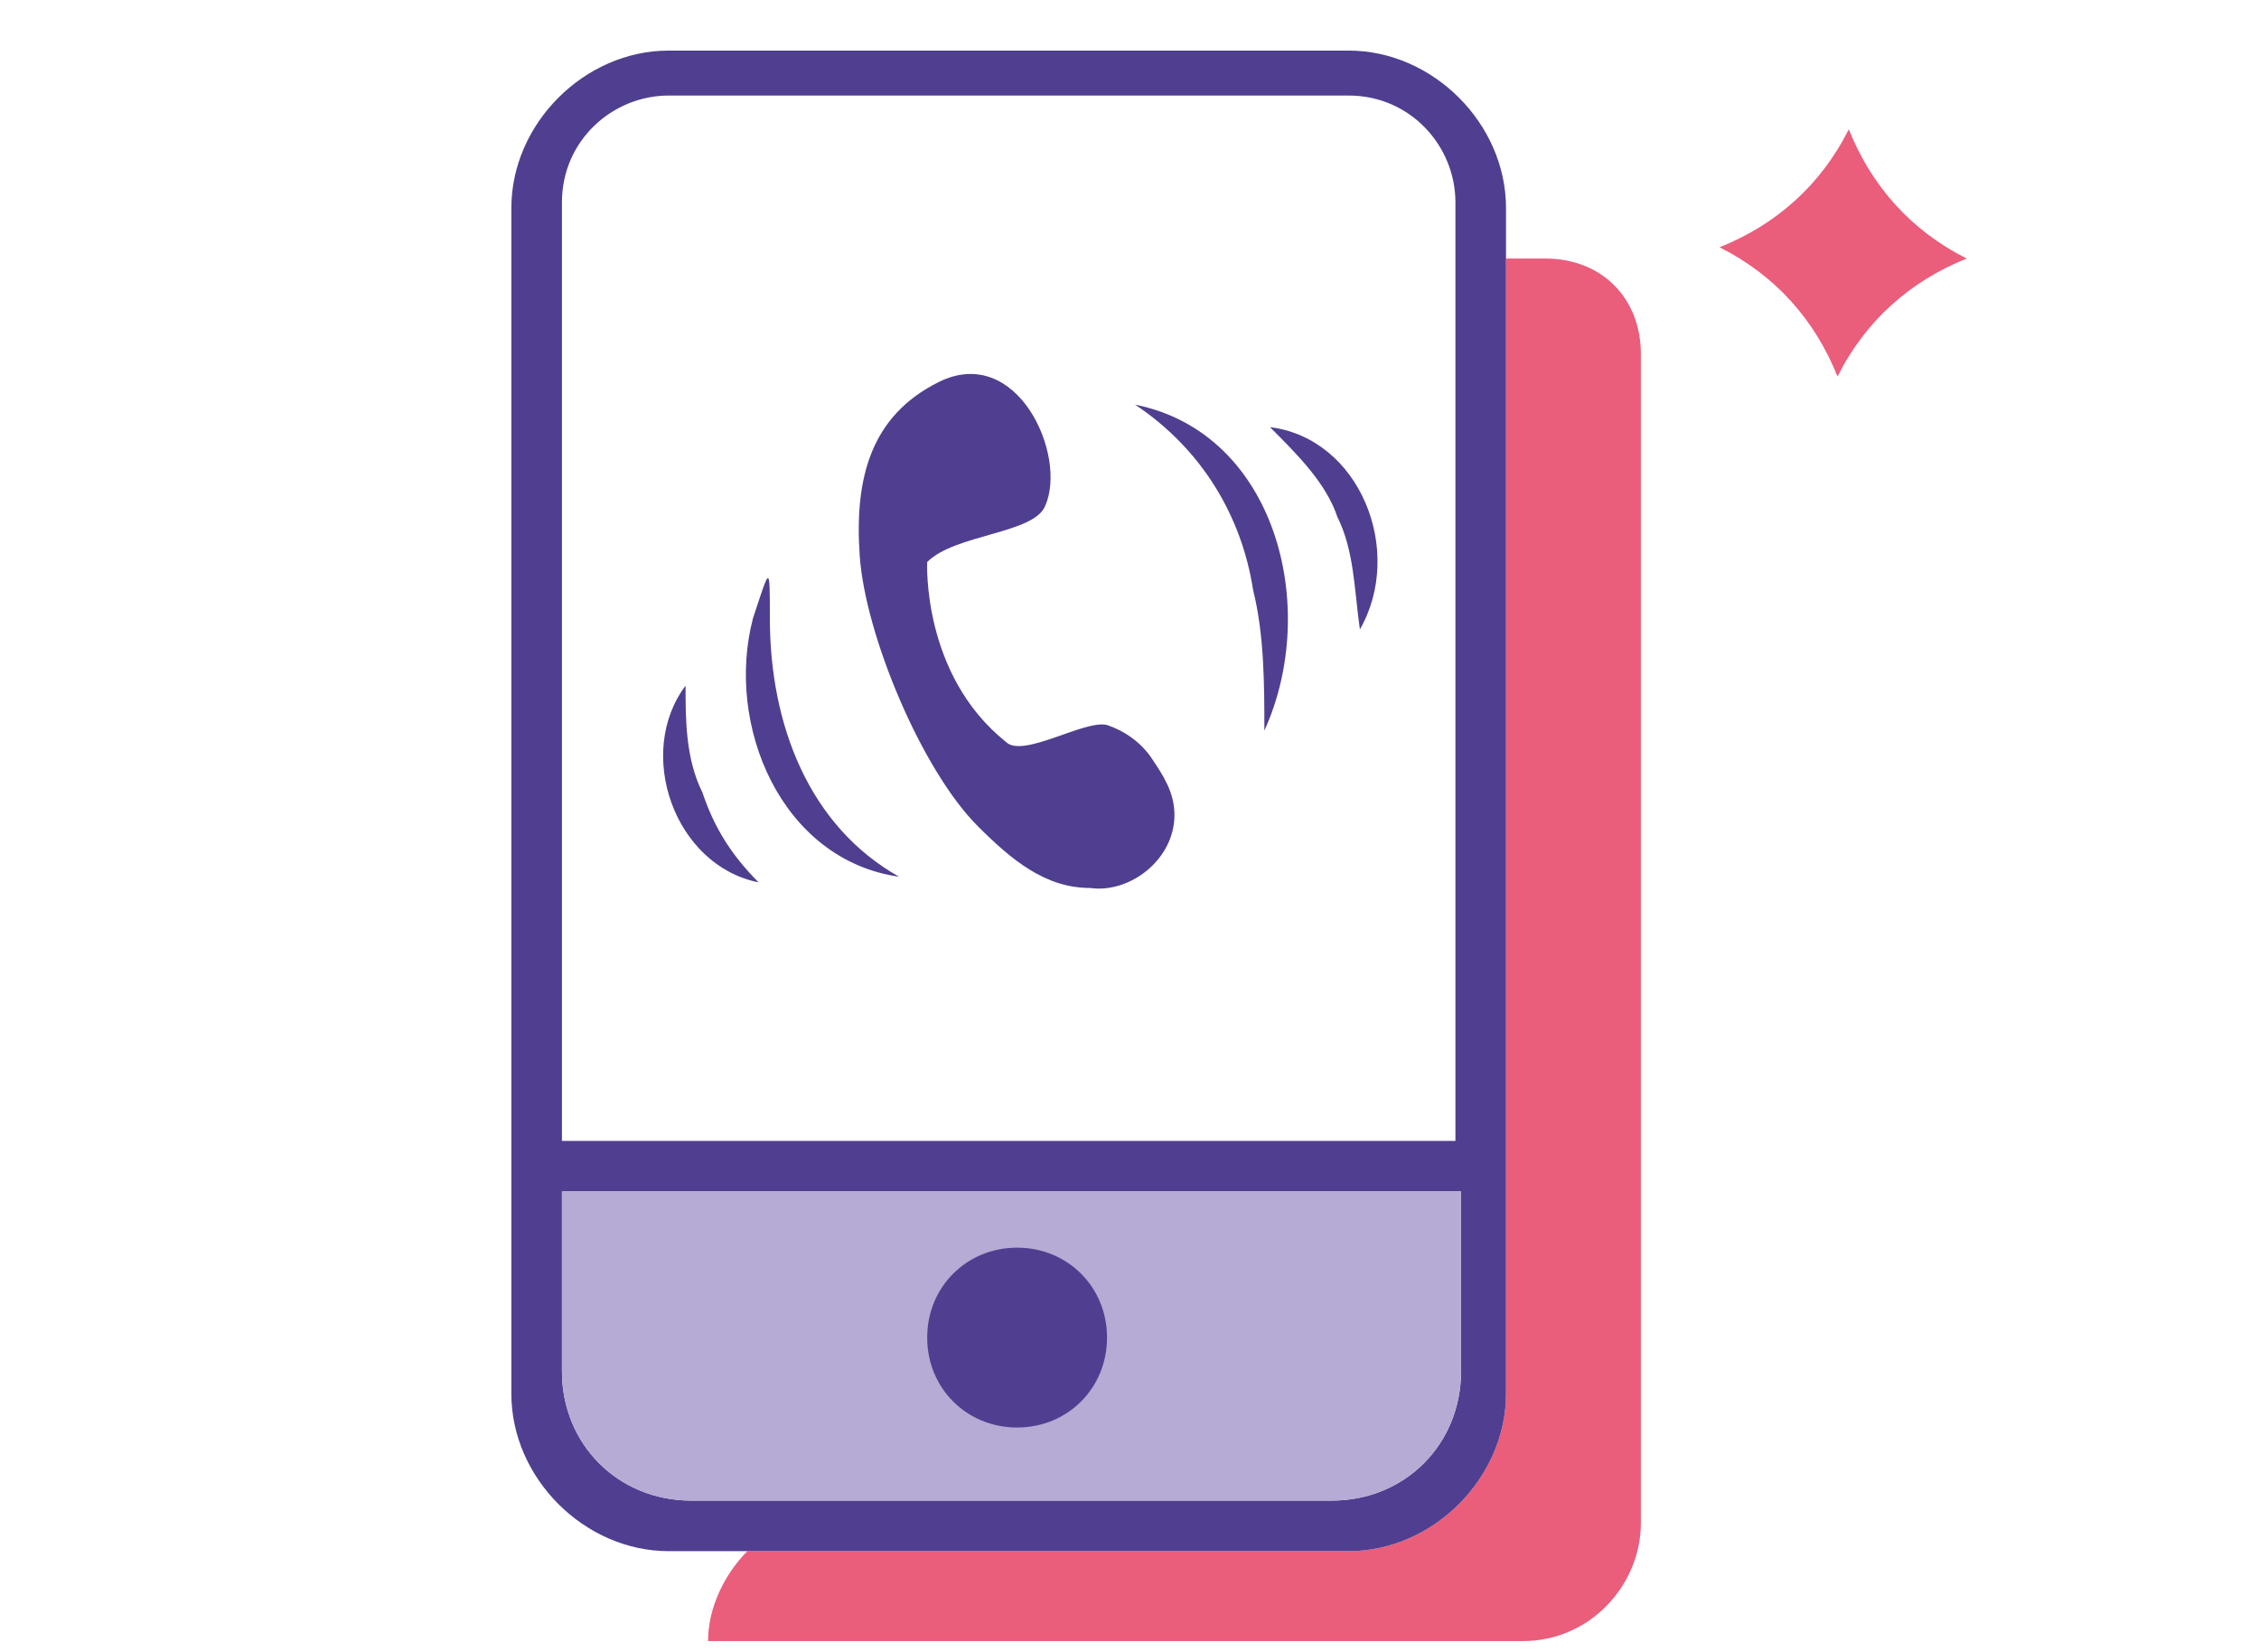 <svg xmlns="http://www.w3.org/2000/svg" xml:space="preserve" id="instorelocation" x="0" y="0" style="enable-background:new 0 0 40.2 29.4" version="1.1" viewBox="0 0 40.2 29.4"><style>.st1{fill:#503e90}</style><path d="M32.7 6.7c-.4-1-1.1-1.8-2.1-2.3 1-.4 1.8-1.1 2.3-2.1.4 1 1.1 1.8 2.1 2.3-1 .4-1.8 1.1-2.3 2.1zm-3.5-.4v20.8c0 1.1-.9 2.1-2.1 2.1H12.6c0-.6.3-1.2.7-1.6H24c1.5 0 2.8-1.3 2.8-2.8V4.6h.7c1 0 1.7.7 1.7 1.7z" style="fill:#ea5d7b"/><path d="M26.8 4.6v19.8V4.6zm0 0v-.9c0-1.5-1.3-2.8-2.8-2.8H11.9c-1.5 0-2.8 1.3-2.8 2.8v21.1c0 1.5 1.3 2.8 2.8 2.8H24c1.5 0 2.8-1.3 2.8-2.8V4.6zM10 24.4v-3.2h16v3.2c0 1.3-1 2.3-2.3 2.3H12.3c-1.3 0-2.3-1-2.3-2.3zm0-4.1V3.6c0-1.1.9-1.9 1.9-1.9H24c1.1 0 1.9.9 1.9 1.9v16.7H10z" class="st1"/><path d="M17.9 13.2c.3.3 1.4-.4 1.8-.3.3.1.6.3.8.6.2.3.4.6.4 1 0 .8-.8 1.4-1.5 1.3-.8 0-1.4-.5-2-1.1-1-1-2-3.4-2.1-4.8-.1-1.4.2-2.5 1.4-3.1 1.4-.7 2.3 1.3 1.9 2.2-.2.5-1.6.5-2.1 1 0 0-.1 2 1.4 3.2z" class="st1"/><path d="M26 21.2v3.2c0 1.3-1 2.3-2.3 2.3H12.3c-1.3 0-2.3-1-2.3-2.3v-3.2h16z" style="fill:#b5abd4"/><path d="M26.8 20.3v4.1-4.1zM20.2 7.2c2.5.5 3.3 3.6 2.3 5.8 0-.8 0-1.7-.2-2.5-.2-1.3-.9-2.5-2.1-3.3zm2.4.4c1.6.2 2.4 2.2 1.6 3.6-.1-.7-.1-1.4-.4-2-.2-.6-.7-1.1-1.2-1.6zm-6.6 8c-2.1-.3-3.1-2.7-2.6-4.6.3-.9.3-1 .3 0 0 1.9.7 3.7 2.3 4.6zm-2.5.1c-1.5-.3-2.2-2.3-1.3-3.5 0 .6 0 1.3.3 1.9.2.6.5 1.1 1 1.6zm4.6 9.7c-.9 0-1.6-.7-1.6-1.6 0-.9.7-1.6 1.6-1.6s1.6.7 1.6 1.6c0 .9-.7 1.6-1.6 1.6z" class="st1"/></svg>